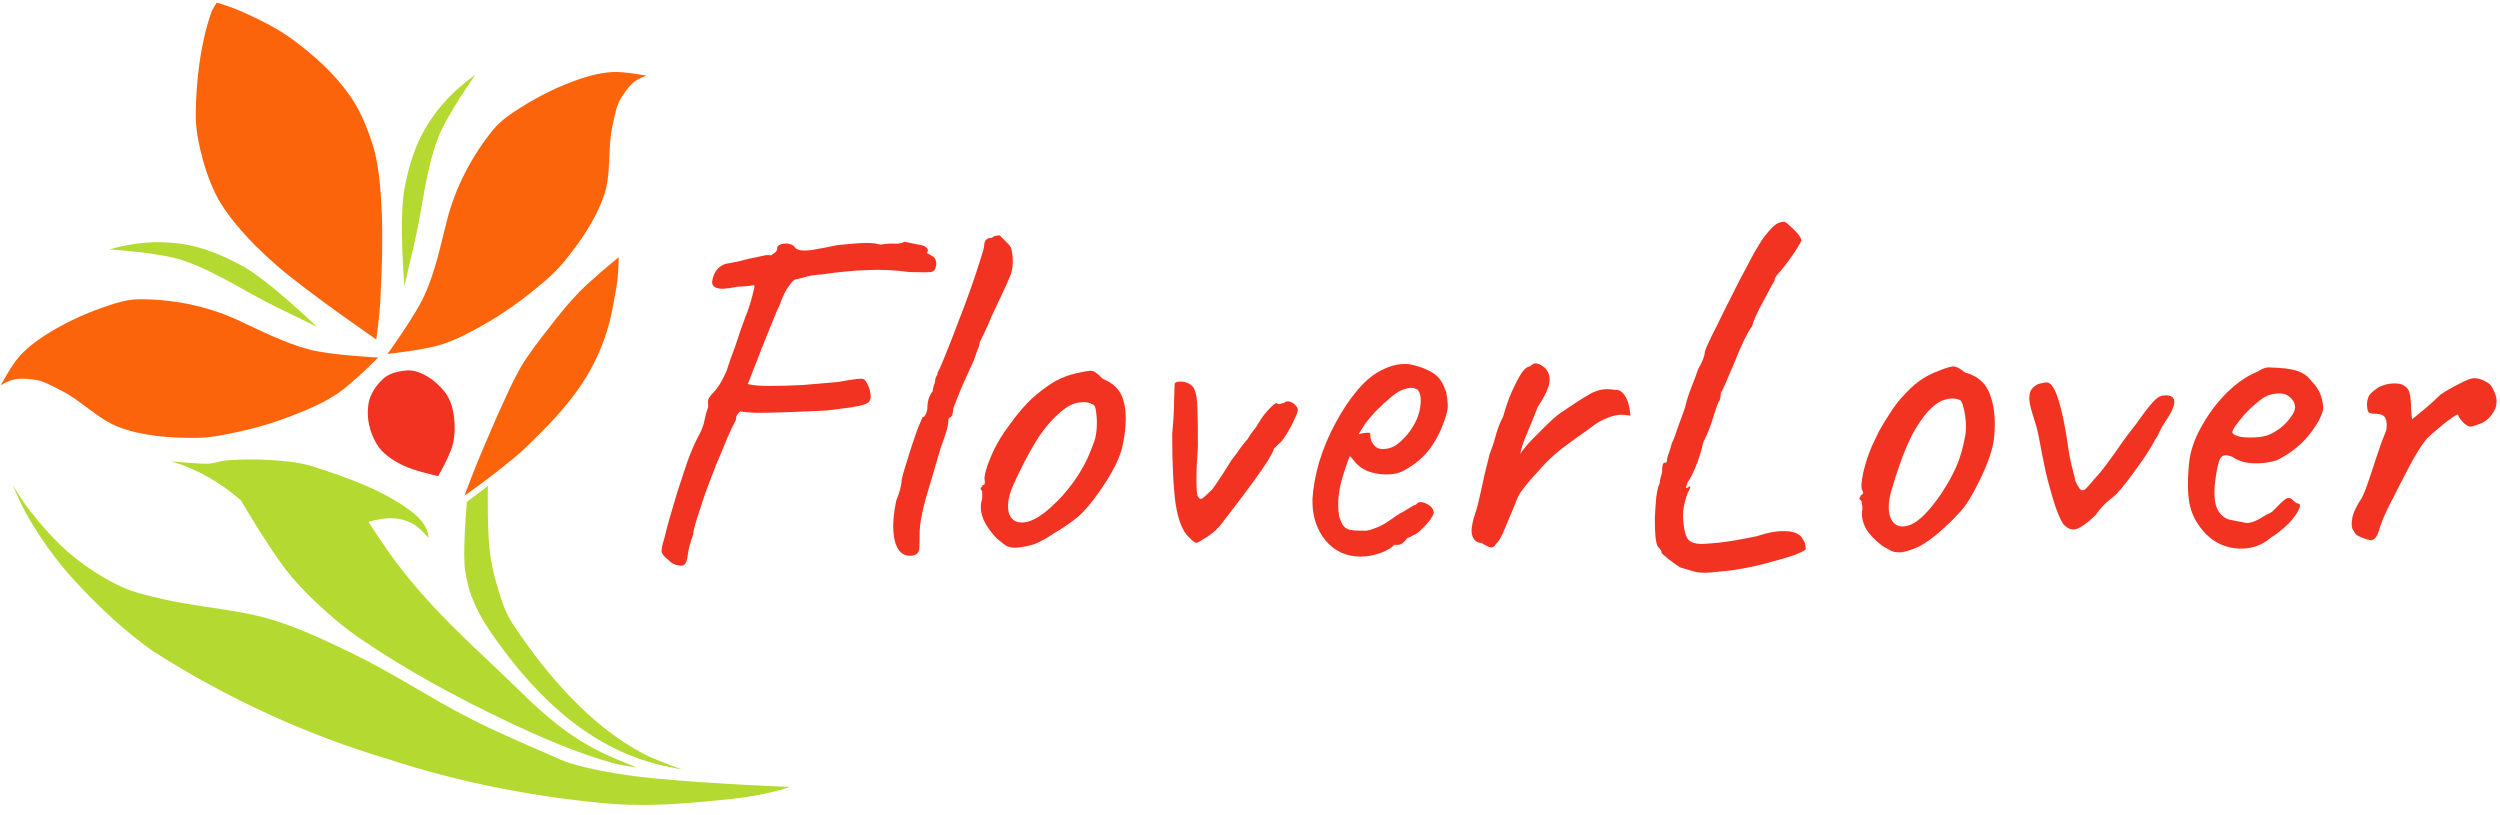 <svg width="184" height="60" viewBox="0 0 184 60" fill="none" xmlns="http://www.w3.org/2000/svg">
<path d="M15.955 0.189C15.955 0.189 15.631 0.673 15.538 0.946C14.732 3.319 14.444 5.874 14.407 8.379C14.394 9.225 14.524 10.074 14.713 10.898C14.985 12.078 15.355 13.248 15.895 14.33C16.288 15.115 16.814 15.831 17.37 16.509C18.266 17.601 19.282 18.596 20.347 19.522C22.652 21.526 27.697 24.988 27.697 24.988C27.697 24.988 27.939 23.169 27.986 22.255C28.135 19.385 28.233 16.495 27.969 13.635C27.874 12.601 27.724 11.56 27.405 10.573C26.995 9.301 26.466 8.038 25.691 6.952C24.576 5.389 23.114 4.073 21.573 2.933C20.385 2.053 19.034 1.406 17.685 0.802C17.127 0.552 15.955 0.189 15.955 0.189Z" fill="#FC640C"/>
<path d="M42.707 5.798C41.193 6.309 39.738 7.025 38.384 7.877C37.631 8.351 36.862 8.855 36.298 9.546C34.732 11.466 33.526 13.767 32.91 16.169C32.432 18.027 32.041 19.979 31.237 21.745C30.533 23.289 28.519 26.048 28.519 26.048C28.519 26.048 31.218 25.765 32.503 25.353C33.707 24.966 34.83 24.343 35.925 23.707C37.034 23.062 38.092 22.323 39.092 21.518C39.963 20.817 40.842 20.099 41.546 19.228C42.729 17.767 43.84 16.17 44.453 14.391C45.021 12.742 44.693 10.898 45.092 9.201C45.255 8.511 45.346 7.775 45.731 7.185C46.178 6.5 46.497 5.937 47.574 5.566C47.574 5.566 45.946 5.262 45.126 5.301C44.304 5.34 43.488 5.535 42.707 5.798Z" fill="#FC640C"/>
<path d="M45.538 18.927C45.538 18.927 43.537 20.564 42.634 21.487C41.805 22.336 41.068 23.274 40.34 24.213C39.622 25.138 38.888 26.061 38.301 27.075C37.751 28.024 37.32 29.025 36.863 30.017C36.347 31.136 35.879 32.283 35.392 33.409C34.944 34.448 34.183 36.484 34.183 36.484C34.183 36.484 35.731 35.384 36.511 34.764C37.305 34.133 38.11 33.513 38.836 32.805C40.222 31.454 41.599 30.055 42.69 28.459C43.875 26.727 44.679 24.801 45.059 22.82C45.059 22.82 45.369 21.28 45.456 20.501C45.514 19.979 45.538 18.927 45.538 18.927Z" fill="#FC640C"/>
<path d="M29.276 27.364C28.886 27.45 28.489 27.612 28.195 27.885C27.669 28.372 27.218 29.039 27.115 29.748C26.965 30.775 27.19 31.756 27.707 32.653C28.142 33.407 28.927 33.893 29.704 34.272C30.475 34.648 32.248 35.043 32.248 35.043C32.248 35.043 33.189 33.446 33.365 32.535C33.524 31.714 33.485 30.814 33.286 29.99C33.192 29.6 32.936 29.062 32.615 28.699C32.084 28.098 31.474 27.605 30.632 27.339C30.202 27.203 29.713 27.269 29.276 27.364Z" fill="#F23322"/>
<path d="M8.036 18.361C8.036 18.361 11.666 18.571 13.372 19.135C15.808 19.941 17.941 21.417 20.232 22.545C21.259 23.051 23.319 24.051 23.319 24.051C23.319 24.051 19.801 20.639 17.783 19.542C16.373 18.775 14.838 18.137 13.247 17.93C11.52 17.705 9.873 17.831 8.036 18.361Z" fill="#B4D930"/>
<path d="M0.931 35.688C0.931 35.688 1.59 37.224 2.008 37.947C2.996 39.656 4.144 41.265 5.476 42.719C7.231 44.634 9.227 46.497 11.263 47.931C16.759 51.429 22.552 54.084 28.643 55.896C33.738 57.565 39.166 58.628 44.556 59.125C46.941 59.344 49.355 59.229 51.74 59.008C53.897 58.808 55.892 58.657 58.148 57.918C58.148 57.918 50.337 57.623 46.472 57.093C44.943 56.883 43.414 56.613 41.938 56.164C41.465 56.02 41.019 55.799 40.566 55.603C38.573 54.741 36.576 53.883 34.639 52.901C31.661 51.39 28.921 49.53 25.911 48.082C24.002 47.164 22.054 46.225 20.013 45.611C17.326 44.802 14.469 44.701 11.743 44.036C10.828 43.813 9.894 43.618 9.037 43.228C7.676 42.609 6.398 41.785 5.246 40.831C4.063 39.85 3.052 38.666 2.1 37.458C1.663 36.903 0.931 35.688 0.931 35.688Z" fill="#B4D930"/>
<path d="M15.234 34.13C14.422 34.132 12.603 33.951 12.603 33.951C14.453 34.505 16.16 35.461 17.725 36.82C17.725 36.82 19.78 40.309 21.017 41.902C21.702 42.785 22.477 43.599 23.29 44.364C24.309 45.324 25.385 46.233 26.54 47.022C29.972 49.364 33.651 51.347 37.402 53.129C39.911 54.321 42.482 55.425 45.155 56.177C45.706 56.332 46.846 56.475 46.846 56.475C46.846 56.475 45.427 55.911 44.741 55.599C43.966 55.245 43.228 54.844 42.515 54.388C41.457 53.711 40.63 53.035 39.755 52.266C39.132 51.718 38.522 51.102 37.952 50.552C35.916 48.589 33.731 46.62 31.77 44.507C30.88 43.547 30.035 42.544 29.241 41.502C28.483 40.508 27.115 38.414 27.115 38.414C28.388 38.017 29.592 38.018 30.548 38.651C30.994 38.947 31.556 39.611 31.556 39.611C31.556 39.611 31.485 39.139 31.387 38.928C31.145 38.408 30.744 37.995 30.3 37.66C28.188 36.066 25.604 35.168 23.088 34.352C22.456 34.146 21.793 34.031 21.131 33.96C19.652 33.801 18.152 33.771 16.668 33.885C16.185 33.922 15.719 34.129 15.234 34.13Z" fill="#B4D930"/>
<path d="M35.907 35.769L34.365 36.937C34.365 36.937 34.088 39.9 34.192 41.642C34.212 41.975 34.418 43.142 34.687 43.844C35.136 45.014 35.685 45.945 36.529 47.12C39.6 51.4 43.597 55.329 49.254 56.449C49.58 56.513 50.233 56.645 50.233 56.645C50.233 56.645 48.269 55.957 47.352 55.474C43.449 53.417 40.215 49.669 37.715 45.883C37.126 44.99 36.829 43.926 36.524 42.9C36.288 42.107 36.129 41.289 36.036 40.467C35.853 38.83 35.907 35.769 35.907 35.769Z" fill="#B4D930"/>
<path d="M3.294 24.69C4.641 23.825 6.108 23.136 7.617 22.611C8.456 22.319 9.329 22.034 10.216 22.027C12.683 22.008 15.215 22.51 17.456 23.538C19.189 24.333 20.942 25.255 22.809 25.735C24.443 26.156 27.838 26.313 27.838 26.313C27.838 26.313 25.922 28.25 24.796 28.997C23.74 29.697 22.553 30.185 21.373 30.643C20.178 31.106 18.943 31.47 17.693 31.747C16.604 31.988 15.497 32.224 14.383 32.229C12.511 32.236 10.581 32.102 8.823 31.463C7.194 30.871 5.978 29.453 4.418 28.699C3.783 28.392 3.159 28.001 2.461 27.931C1.651 27.85 1.017 27.746 0.053 28.356C0.053 28.356 0.843 26.89 1.389 26.272C1.936 25.653 2.6 25.135 3.294 24.69Z" fill="#FC640C"/>
<path d="M34.993 5.503C34.993 5.503 32.871 8.479 32.232 10.171C31.321 12.586 31.117 15.186 30.545 17.69C30.289 18.813 29.764 21.055 29.764 21.055C29.764 21.055 29.346 16.154 29.77 13.883C30.066 12.296 30.539 10.692 31.381 9.315C32.295 7.82 33.428 6.609 34.993 5.503Z" fill="#B4D930"/>
<path d="M64.019 29.485C63.947 29.653 63.673 29.785 63.197 29.88C62.721 29.976 61.959 30.084 60.911 30.204C60.602 30.228 60.138 30.252 59.519 30.276C58.923 30.3 58.269 30.324 57.554 30.348C56.864 30.372 56.233 30.384 55.661 30.384C55.09 30.36 54.697 30.324 54.483 30.276C54.483 30.276 54.423 30.336 54.304 30.456C54.209 30.576 54.161 30.732 54.161 30.923C53.995 31.211 53.78 31.655 53.518 32.255C53.28 32.854 53.006 33.514 52.697 34.233C52.411 34.953 52.137 35.673 51.875 36.392C51.637 37.112 51.435 37.736 51.268 38.263C51.101 38.791 51.018 39.151 51.018 39.343C50.804 39.918 50.673 40.41 50.625 40.818C50.577 41.226 50.494 41.466 50.375 41.538C50.351 41.633 50.197 41.657 49.911 41.609C49.625 41.562 49.387 41.43 49.197 41.214C48.911 40.998 48.744 40.806 48.697 40.638C48.673 40.446 48.744 40.086 48.911 39.559C48.982 39.247 49.101 38.791 49.268 38.191C49.459 37.568 49.661 36.884 49.875 36.14C50.114 35.397 50.352 34.677 50.59 33.982C50.852 33.262 51.102 32.674 51.34 32.218C51.602 31.763 51.769 31.355 51.84 30.995C51.911 30.611 52.007 30.264 52.126 29.952C52.102 29.688 52.102 29.508 52.126 29.412C52.15 29.316 52.245 29.172 52.411 28.98C52.531 28.884 52.673 28.716 52.84 28.477C53.031 28.213 53.245 27.817 53.483 27.289C53.554 27.049 53.662 26.726 53.804 26.318C53.971 25.886 54.126 25.454 54.269 25.023C54.412 24.567 54.543 24.183 54.662 23.871C54.781 23.559 54.84 23.391 54.84 23.367C54.888 23.271 54.959 23.092 55.055 22.828C55.15 22.54 55.221 22.312 55.269 22.144C55.364 21.808 55.436 21.532 55.483 21.317C55.555 21.101 55.543 20.993 55.448 20.993C55.257 21.041 54.876 21.077 54.305 21.101C54.019 21.149 53.805 21.184 53.662 21.209C53.543 21.209 53.436 21.221 53.34 21.244C53.102 21.268 52.888 21.244 52.698 21.172C52.507 21.101 52.412 20.957 52.412 20.741C52.459 20.357 52.59 20.045 52.805 19.805C53.043 19.541 53.341 19.397 53.698 19.373C53.864 19.326 54.043 19.29 54.233 19.266C54.448 19.218 54.733 19.146 55.091 19.05C55.543 18.954 55.888 18.882 56.126 18.834C56.388 18.762 56.591 18.75 56.733 18.798C56.852 18.726 56.96 18.654 57.055 18.582C57.15 18.486 57.198 18.39 57.198 18.294C57.198 18.174 57.245 18.09 57.341 18.042C57.46 17.97 57.591 17.934 57.733 17.934C57.876 17.91 58.019 17.922 58.162 17.971C58.329 18.018 58.448 18.102 58.519 18.222C58.567 18.294 58.674 18.354 58.841 18.402C59.007 18.45 59.305 18.45 59.733 18.402C60.186 18.33 60.817 18.21 61.626 18.043C62.055 17.995 62.591 17.947 63.234 17.899C63.9 17.851 64.424 17.887 64.805 18.007C65.21 17.935 65.567 17.911 65.876 17.935C66.21 17.935 66.436 17.887 66.555 17.791C67.055 17.887 67.412 17.959 67.626 18.007C67.865 18.031 68.055 18.103 68.198 18.223C68.293 18.319 68.317 18.415 68.269 18.511C68.246 18.583 68.234 18.619 68.234 18.619C68.138 18.571 68.15 18.583 68.269 18.655C68.388 18.703 68.472 18.751 68.519 18.799C68.686 18.871 68.793 18.966 68.841 19.087C68.888 19.182 68.912 19.278 68.912 19.374C68.912 19.47 68.9 19.554 68.876 19.626C68.853 19.842 68.734 19.974 68.519 20.022C68.305 20.046 67.769 20.046 66.912 20.022C65.888 19.878 64.876 19.83 63.876 19.878C62.9 19.902 61.757 20.01 60.448 20.201C59.971 20.225 59.543 20.297 59.162 20.417C58.805 20.513 58.602 20.561 58.555 20.561C58.46 20.561 58.293 20.729 58.055 21.065C57.817 21.377 57.59 21.844 57.376 22.468C57.281 22.636 57.114 23.02 56.876 23.619C56.638 24.219 56.376 24.867 56.09 25.562C55.828 26.258 55.59 26.87 55.376 27.397C55.185 27.925 55.066 28.213 55.019 28.261C55.352 28.357 55.888 28.405 56.626 28.405C57.388 28.405 58.221 28.381 59.126 28.333C60.054 28.261 60.9 28.189 61.662 28.117C62.019 28.045 62.388 27.985 62.769 27.937C63.173 27.866 63.435 27.854 63.554 27.901C63.673 27.974 63.781 28.117 63.876 28.333C63.971 28.525 64.031 28.729 64.054 28.945C64.102 29.161 64.09 29.341 64.019 29.485Z" fill="#F23322"/>
<path d="M67.326 40.855C66.874 40.975 66.505 40.879 66.219 40.567C65.957 40.255 65.803 39.775 65.755 39.128C65.707 38.48 65.779 37.712 65.969 36.825C66.088 36.537 66.184 36.261 66.255 35.997C66.327 35.709 66.362 35.482 66.362 35.314C66.41 35.074 66.505 34.726 66.648 34.27C66.791 33.791 66.946 33.299 67.112 32.795C67.279 32.291 67.434 31.848 67.577 31.464C67.744 31.056 67.851 30.804 67.898 30.708C67.994 30.708 68.077 30.624 68.148 30.456C68.22 30.288 68.256 30.121 68.256 29.953C68.256 29.761 68.291 29.545 68.363 29.305C68.458 29.065 68.553 28.897 68.648 28.801C68.648 28.681 68.672 28.549 68.72 28.405C68.791 28.238 68.827 28.106 68.827 28.01C68.827 27.914 68.851 27.818 68.899 27.722C68.97 27.626 69.006 27.53 69.006 27.434C69.172 27.122 69.387 26.631 69.649 25.959C69.934 25.263 70.232 24.496 70.542 23.656C70.875 22.817 71.185 21.989 71.47 21.174C71.756 20.358 71.982 19.674 72.149 19.123C72.34 18.547 72.435 18.199 72.435 18.079C72.435 17.887 72.483 17.743 72.578 17.647C72.673 17.552 72.816 17.503 73.006 17.503C73.078 17.432 73.161 17.384 73.256 17.36C73.375 17.336 73.483 17.324 73.578 17.324C73.578 17.324 73.625 17.372 73.721 17.468C73.816 17.564 73.959 17.707 74.149 17.899C74.34 18.067 74.447 18.259 74.471 18.475C74.518 18.691 74.542 18.943 74.542 19.231C74.542 19.543 74.506 19.818 74.435 20.058C74.363 20.298 74.22 20.646 74.006 21.102C73.792 21.557 73.458 22.265 73.006 23.224C72.816 23.704 72.613 24.16 72.399 24.592C72.184 25 72.077 25.251 72.077 25.347C72.077 25.443 72.03 25.587 71.934 25.779C71.863 25.971 71.78 26.211 71.684 26.499C71.589 26.691 71.458 26.978 71.291 27.362C71.125 27.722 70.946 28.118 70.756 28.549C70.589 28.957 70.446 29.317 70.327 29.629C70.208 29.917 70.148 30.085 70.148 30.133C70.148 30.229 70.136 30.325 70.113 30.421C70.113 30.517 70.065 30.612 69.97 30.708C69.875 30.708 69.815 30.78 69.791 30.924C69.791 31.044 69.791 31.104 69.791 31.104C69.791 31.344 69.601 31.98 69.22 33.011C68.839 34.33 68.481 35.542 68.148 36.645C67.838 37.748 67.684 38.636 67.684 39.308C67.684 39.883 67.672 40.267 67.648 40.459C67.624 40.627 67.517 40.759 67.326 40.855Z" fill="#F23322"/>
<path d="M74.753 40.316C74.444 40.316 74.194 40.255 74.003 40.136C73.836 40.016 73.622 39.848 73.36 39.632C72.908 39.152 72.587 38.696 72.396 38.264C72.206 37.809 72.146 37.377 72.218 36.969C72.289 36.777 72.313 36.597 72.289 36.429C72.289 36.238 72.289 36.142 72.289 36.142C72.17 36.022 72.134 35.95 72.182 35.926C72.23 35.878 72.277 35.806 72.325 35.71C72.468 35.71 72.515 35.578 72.468 35.314C72.42 35.122 72.515 34.702 72.753 34.055C72.992 33.407 73.289 32.795 73.646 32.22C73.789 31.98 74.004 31.668 74.289 31.284C74.575 30.877 74.885 30.481 75.218 30.097C75.575 29.689 75.897 29.365 76.182 29.125C76.778 28.622 77.301 28.25 77.754 28.01C78.206 27.77 78.694 27.59 79.218 27.471C79.742 27.351 80.099 27.291 80.29 27.291C80.504 27.291 80.79 27.483 81.147 27.866C81.694 28.106 82.087 28.394 82.325 28.73C82.587 29.066 82.754 29.558 82.825 30.205C82.897 30.925 82.837 31.753 82.647 32.688C82.48 33.599 81.92 34.739 80.968 36.106C80.372 36.97 79.825 37.617 79.325 38.049C78.825 38.457 78.229 38.864 77.539 39.272C77.039 39.608 76.587 39.86 76.182 40.028C75.777 40.172 75.301 40.268 74.753 40.316ZM78.182 36.502C78.753 35.854 79.206 35.242 79.539 34.667C79.896 34.091 80.23 33.359 80.539 32.472C80.635 32.208 80.694 31.884 80.718 31.5C80.742 31.093 80.73 30.721 80.682 30.385C80.659 30.025 80.575 29.821 80.432 29.773C80.147 29.605 79.801 29.558 79.397 29.629C78.992 29.677 78.551 29.905 78.075 30.313C77.337 30.937 76.694 31.716 76.146 32.652C75.599 33.563 75.063 34.607 74.539 35.782C74.182 36.645 74.099 37.341 74.289 37.869C74.503 38.373 74.944 38.553 75.61 38.409C76.301 38.241 77.158 37.605 78.182 36.502Z" fill="#F23322"/>
<path d="M88.522 39.705C88.284 39.873 88.118 39.956 88.022 39.956C87.927 39.932 87.749 39.788 87.487 39.525C87.034 39.093 86.713 38.277 86.523 37.078C86.356 35.855 86.273 34.139 86.273 31.933C86.368 30.949 86.416 30.11 86.416 29.414C86.44 28.718 86.452 28.323 86.452 28.227C86.523 28.131 86.666 28.083 86.88 28.083C87.118 28.083 87.321 28.131 87.487 28.227C87.725 28.347 87.88 28.526 87.952 28.766C88.047 29.006 88.106 29.438 88.13 30.062C88.154 30.661 88.166 31.585 88.166 32.832C88.094 33.792 88.058 34.631 88.058 35.351C88.058 36.047 88.094 36.442 88.165 36.538C88.261 36.706 88.368 36.754 88.487 36.682C88.63 36.586 88.88 36.358 89.237 35.999C89.427 35.735 89.666 35.387 89.951 34.955C90.237 34.499 90.463 34.14 90.63 33.876C90.892 33.54 91.13 33.216 91.344 32.904C91.582 32.593 91.749 32.389 91.844 32.293C91.94 32.101 92.059 31.921 92.202 31.753C92.344 31.585 92.463 31.417 92.559 31.249C92.821 30.794 93.094 30.422 93.38 30.134C93.666 29.822 93.856 29.666 93.952 29.666C94.047 29.738 94.13 29.762 94.202 29.738C94.297 29.69 94.392 29.666 94.487 29.666C94.654 29.498 94.88 29.498 95.166 29.666C95.261 29.738 95.344 29.822 95.416 29.918C95.487 29.99 95.523 30.074 95.523 30.17C95.523 30.29 95.428 30.542 95.237 30.926C95.071 31.309 94.868 31.681 94.63 32.041C94.416 32.377 94.249 32.581 94.13 32.653C94.13 32.653 94.094 32.689 94.023 32.761C93.951 32.833 93.868 32.916 93.773 33.012C93.725 33.18 93.57 33.48 93.309 33.912C93.047 34.32 92.725 34.787 92.344 35.315C91.963 35.843 91.57 36.37 91.166 36.898C90.761 37.426 90.404 37.894 90.094 38.301C89.856 38.637 89.582 38.937 89.273 39.201C88.963 39.441 88.713 39.609 88.522 39.705Z" fill="#F23322"/>
<path d="M100.132 40.965C99.084 40.965 98.227 40.569 97.56 39.777C96.894 38.962 96.572 37.954 96.596 36.755C96.644 35.891 96.811 34.968 97.096 33.984C97.406 32.977 97.811 32.017 98.311 31.106C98.811 30.17 99.359 29.355 99.954 28.659C100.549 27.963 101.168 27.472 101.811 27.184C102.049 27.064 102.299 26.968 102.561 26.896C102.847 26.824 103.132 26.788 103.418 26.788C103.68 26.788 103.954 26.836 104.24 26.932C104.525 27.004 104.763 27.088 104.954 27.184C105.359 27.352 105.668 27.556 105.882 27.796C106.097 28.036 106.287 28.408 106.454 28.911C106.525 29.367 106.561 29.691 106.561 29.883C106.561 30.075 106.501 30.363 106.382 30.746C106.096 31.61 105.727 32.353 105.275 32.977C104.823 33.601 104.215 34.128 103.453 34.56C103.263 34.68 103.037 34.776 102.775 34.848C102.537 34.896 102.287 34.92 102.025 34.92C101.549 34.92 101.084 34.836 100.632 34.668C100.203 34.476 99.858 34.2 99.596 33.84L99.346 33.553L99.239 33.84C99.001 34.488 98.811 35.088 98.668 35.639C98.549 36.191 98.489 36.695 98.489 37.151C98.489 37.438 98.513 37.714 98.56 37.978C98.632 38.242 98.727 38.47 98.846 38.662C98.941 38.806 99.096 38.914 99.31 38.986C99.548 39.034 99.798 39.058 100.06 39.058C100.227 39.058 100.394 39.058 100.56 39.058C100.751 39.034 100.929 38.986 101.096 38.914C101.501 38.77 101.822 38.614 102.06 38.446C102.322 38.278 102.584 38.098 102.846 37.906L102.989 37.834L102.953 37.834C103.239 37.691 103.489 37.547 103.703 37.403C103.941 37.259 104.06 37.187 104.06 37.187C104.156 37.187 104.251 37.127 104.346 37.007C104.537 36.911 104.775 36.947 105.06 37.115C105.37 37.283 105.525 37.499 105.525 37.763C105.501 37.883 105.394 38.074 105.203 38.338C105.013 38.578 104.798 38.806 104.56 39.022C104.346 39.238 104.167 39.358 104.025 39.382C104.001 39.406 103.917 39.454 103.775 39.526C103.632 39.574 103.537 39.621 103.489 39.669L103.525 39.669C103.31 39.957 103.096 40.101 102.882 40.101L102.596 40.101C102.501 40.269 102.191 40.461 101.667 40.677C101.144 40.869 100.632 40.965 100.132 40.965ZM101.739 33.049C102.168 33.049 102.537 32.929 102.846 32.689C103.18 32.425 103.465 32.137 103.704 31.826C104.18 31.178 104.454 30.554 104.525 29.955C104.62 29.331 104.549 28.899 104.311 28.659C104.168 28.587 104.037 28.551 103.918 28.551C103.823 28.527 103.62 28.563 103.311 28.659C103.097 28.707 102.799 28.887 102.418 29.199C102.037 29.511 101.656 29.858 101.275 30.242C100.918 30.626 100.644 30.95 100.454 31.214L99.989 31.969C100.18 31.897 100.358 31.861 100.525 31.861C100.715 31.837 100.823 31.849 100.846 31.897C100.846 32.113 100.882 32.317 100.954 32.509C101.049 32.677 101.156 32.809 101.275 32.905C101.418 33.001 101.573 33.049 101.739 33.049Z" fill="#F23322"/>
<path d="M110.103 40.03C109.984 40.27 109.805 40.341 109.567 40.245C109.353 40.15 109.174 40.054 109.032 39.958C108.865 39.958 108.722 39.91 108.603 39.814C108.484 39.718 108.401 39.574 108.353 39.382C108.305 39.238 108.294 39.07 108.317 38.878C108.341 38.662 108.389 38.422 108.46 38.158C108.556 37.871 108.651 37.559 108.746 37.223C108.937 36.431 109.068 35.856 109.139 35.496C109.21 35.136 109.282 34.824 109.353 34.56C109.425 34.297 109.52 33.913 109.639 33.409C109.83 32.929 109.984 32.462 110.103 32.006C110.223 31.55 110.401 31.094 110.639 30.639C110.806 30.015 111.008 29.427 111.247 28.876C111.508 28.3 111.758 27.82 111.997 27.436C112.044 27.364 112.128 27.268 112.247 27.149C112.389 27.029 112.509 26.969 112.604 26.969C112.794 26.777 112.961 26.705 113.104 26.753C113.27 26.777 113.473 26.885 113.711 27.077C113.997 27.389 114.104 27.748 114.032 28.156C113.985 28.564 113.699 29.164 113.175 29.955C112.889 30.699 112.627 31.346 112.389 31.898C112.151 32.426 111.984 32.929 111.889 33.409C112.151 33.025 112.437 32.678 112.746 32.366C113.08 32.03 113.354 31.754 113.568 31.538C114.092 31.011 114.52 30.627 114.854 30.387C115.211 30.147 115.627 29.871 116.104 29.559C116.389 29.368 116.663 29.2 116.925 29.056C117.187 28.888 117.473 28.768 117.782 28.696C118.116 28.624 118.473 28.624 118.854 28.696C119.092 28.672 119.282 28.744 119.425 28.912C119.592 29.08 119.723 29.308 119.818 29.596C119.913 29.884 119.973 30.219 119.996 30.603C119.449 30.483 118.961 30.507 118.532 30.675C118.104 30.819 117.735 30.999 117.425 31.215C117.139 31.431 116.913 31.599 116.746 31.718C116.389 31.958 115.937 32.282 115.389 32.69C114.842 33.074 114.294 33.541 113.746 34.093C113.318 34.573 112.949 34.98 112.639 35.316C112.353 35.652 112.115 35.952 111.925 36.216C111.758 36.48 111.627 36.755 111.532 37.043C111.294 37.595 111.044 38.195 110.782 38.842C110.52 39.49 110.294 39.886 110.103 40.03Z" fill="#F23322"/>
<path d="M126.758 42.045C126.187 42.117 125.747 42.153 125.437 42.153C125.151 42.153 124.878 42.117 124.616 42.045C124.378 41.973 124.056 41.877 123.651 41.757C123.318 41.541 123.032 41.338 122.794 41.146C122.58 40.954 122.413 40.81 122.294 40.714C122.294 40.594 122.259 40.498 122.187 40.426C122.139 40.354 122.116 40.318 122.116 40.318C122.02 40.318 121.937 40.114 121.866 39.706C121.818 39.275 121.794 38.771 121.794 38.195C121.818 37.62 121.854 37.08 121.902 36.576C121.973 36.072 122.056 35.737 122.152 35.569C122.152 35.449 122.175 35.305 122.223 35.137C122.295 34.945 122.33 34.789 122.33 34.669C122.33 34.261 122.39 34.057 122.509 34.057C122.509 34.057 122.533 34.057 122.58 34.057C122.652 34.033 122.687 33.986 122.687 33.914C122.687 33.77 122.735 33.578 122.83 33.338C122.926 33.074 122.997 32.834 123.045 32.618C123.164 32.402 123.307 32.031 123.473 31.503C123.664 30.975 123.842 30.483 124.009 30.028C124.128 29.5 124.295 28.972 124.509 28.445C124.724 27.917 124.878 27.497 124.974 27.185C125.307 26.61 125.474 26.178 125.474 25.89C125.521 25.722 125.676 25.362 125.938 24.811C126.224 24.259 126.545 23.611 126.902 22.868C127.283 22.124 127.664 21.369 128.045 20.601C128.45 19.833 128.807 19.162 129.117 18.586C129.45 18.01 129.7 17.615 129.867 17.399C130.248 16.919 130.534 16.619 130.724 16.499C130.915 16.379 131.117 16.319 131.331 16.319C131.45 16.367 131.593 16.475 131.76 16.643C131.95 16.811 132.129 16.991 132.296 17.183C132.462 17.375 132.557 17.543 132.581 17.687C132.581 17.735 132.486 17.915 132.296 18.226C132.105 18.538 131.867 18.886 131.581 19.27C131.295 19.654 131.022 19.989 130.76 20.277C130.688 20.373 130.641 20.457 130.617 20.529C130.617 20.601 130.617 20.637 130.617 20.637C130.617 20.637 130.533 20.781 130.367 21.069C130.224 21.333 130.045 21.668 129.831 22.076C129.617 22.46 129.426 22.832 129.26 23.192C129.093 23.551 128.998 23.815 128.974 23.983C128.831 24.151 128.629 24.499 128.367 25.027C128.128 25.53 127.89 26.082 127.652 26.682C127.414 27.257 127.2 27.761 127.009 28.193C126.819 28.625 126.7 28.864 126.652 28.912C126.652 29.032 126.64 29.152 126.616 29.272C126.616 29.368 126.569 29.476 126.473 29.596C126.402 29.764 126.271 30.148 126.081 30.747C125.914 31.323 125.676 31.923 125.366 32.546C125.199 33.266 124.997 33.902 124.759 34.453C124.521 35.005 124.342 35.341 124.223 35.461C124.128 35.701 124.08 35.845 124.08 35.893C124.08 35.917 124.128 35.917 124.223 35.893C124.342 35.773 124.402 35.761 124.402 35.857C124.402 35.929 124.342 36.06 124.223 36.252C124.128 36.492 124.044 36.768 123.973 37.08C123.902 37.392 123.866 37.716 123.866 38.051C123.913 38.867 124.032 39.407 124.223 39.671C124.413 39.934 124.806 40.054 125.401 40.031C126.211 39.983 126.961 39.899 127.651 39.779C128.342 39.659 128.902 39.551 129.33 39.455C130.116 39.191 130.794 39.071 131.366 39.095C131.961 39.095 132.378 39.251 132.616 39.563C132.759 39.779 132.842 39.947 132.866 40.067C132.89 40.187 132.902 40.307 132.901 40.427C132.83 40.523 132.544 40.666 132.044 40.858C131.568 41.026 130.997 41.194 130.33 41.362C129.663 41.554 128.997 41.71 128.33 41.83C127.687 41.95 127.163 42.022 126.758 42.045Z" fill="#F23322"/>
<path d="M140.001 40.643C139.691 40.667 139.441 40.643 139.251 40.571C139.06 40.475 138.822 40.343 138.537 40.175C138.013 39.767 137.62 39.359 137.358 38.952C137.12 38.52 137.013 38.1 137.037 37.692C137.084 37.477 137.084 37.285 137.037 37.117C137.013 36.949 137.001 36.865 137.001 36.865C136.858 36.745 136.811 36.673 136.858 36.649C136.906 36.601 136.942 36.529 136.965 36.433C137.156 36.385 137.18 36.253 137.037 36.037C136.965 35.845 137.001 35.413 137.144 34.742C137.311 34.046 137.525 33.399 137.787 32.799C137.906 32.535 138.073 32.187 138.287 31.756C138.525 31.324 138.787 30.892 139.073 30.46C139.359 30.005 139.621 29.645 139.859 29.381C140.382 28.781 140.847 28.337 141.252 28.05C141.68 27.738 142.156 27.486 142.68 27.294C143.156 27.102 143.502 26.994 143.716 26.97C143.93 26.946 144.228 27.09 144.609 27.402C145.18 27.57 145.609 27.81 145.894 28.122C146.204 28.41 146.442 28.866 146.609 29.489C146.799 30.185 146.859 31.012 146.787 31.972C146.739 32.907 146.335 34.119 145.573 35.606C145.12 36.541 144.668 37.249 144.215 37.729C143.787 38.208 143.263 38.712 142.644 39.24C142.191 39.624 141.775 39.923 141.394 40.139C141.013 40.355 140.549 40.523 140.001 40.643ZM142.858 36.361C143.335 35.642 143.704 34.982 143.966 34.383C144.251 33.759 144.478 32.979 144.644 32.044C144.692 31.78 144.704 31.456 144.68 31.072C144.656 30.665 144.597 30.293 144.502 29.957C144.43 29.621 144.323 29.441 144.18 29.417C143.871 29.297 143.525 29.297 143.144 29.417C142.763 29.513 142.347 29.801 141.894 30.28C141.49 30.76 141.12 31.3 140.787 31.9C140.478 32.499 140.192 33.159 139.93 33.879C139.668 34.598 139.418 35.366 139.18 36.181C138.942 37.093 138.953 37.788 139.215 38.268C139.501 38.748 139.965 38.868 140.608 38.628C141.251 38.364 142.001 37.609 142.858 36.361Z" fill="#F23322"/>
<path d="M151.949 38.665C151.782 38.521 151.568 38.089 151.306 37.369C151.068 36.65 150.83 35.81 150.592 34.851C150.378 33.867 150.199 32.968 150.056 32.152C149.961 31.672 149.854 31.264 149.735 30.929C149.64 30.593 149.556 30.317 149.485 30.101C149.366 29.669 149.33 29.309 149.378 29.022C149.426 28.734 149.592 28.506 149.878 28.338C149.997 28.266 150.14 28.218 150.307 28.194C150.497 28.146 150.64 28.134 150.735 28.158C151.021 28.254 151.283 28.698 151.521 29.489C151.759 30.257 151.973 31.277 152.164 32.548C152.259 33.291 152.378 33.927 152.521 34.455C152.663 34.983 152.735 35.294 152.735 35.39C152.83 35.582 152.937 35.774 153.056 35.966C153.199 36.134 153.366 36.122 153.556 35.93C153.651 35.834 153.842 35.618 154.128 35.283C154.437 34.947 154.735 34.587 155.021 34.203C155.521 33.532 155.914 32.98 156.199 32.548C156.509 32.116 156.854 31.661 157.235 31.181C157.402 30.941 157.592 30.677 157.807 30.389C158.021 30.102 158.235 29.838 158.449 29.598C158.688 29.334 158.902 29.178 159.092 29.13C159.664 29.034 159.973 29.154 160.021 29.49C160.069 29.826 159.854 30.329 159.378 31.001C159.187 31.289 159.033 31.565 158.914 31.829C158.818 32.069 158.723 32.236 158.628 32.332C158.437 32.716 158.14 33.208 157.735 33.807C157.33 34.383 156.937 34.923 156.556 35.427C156.175 35.906 155.913 36.218 155.771 36.362C155.675 36.458 155.461 36.638 155.128 36.902C154.818 37.166 154.52 37.501 154.235 37.909C153.663 38.461 153.211 38.797 152.877 38.917C152.544 39.036 152.235 38.953 151.949 38.665Z" fill="#F23322"/>
<path d="M167.094 39.601C166.594 40.033 166.01 40.285 165.344 40.356C164.701 40.428 164.07 40.332 163.451 40.069C162.832 39.781 162.32 39.349 161.915 38.773C161.51 38.245 161.249 37.646 161.13 36.974C161.011 36.278 160.999 35.379 161.094 34.276C161.166 33.34 161.463 32.404 161.987 31.469C162.511 30.509 163.142 29.658 163.88 28.915C164.642 28.171 165.392 27.655 166.13 27.367C166.487 27.128 166.785 27.02 167.023 27.044C167.285 27.044 167.678 27.068 168.202 27.116C168.749 27.188 169.154 27.296 169.416 27.439C169.702 27.584 169.928 27.775 170.094 28.015C170.452 28.375 170.69 28.735 170.809 29.095C170.928 29.431 170.987 29.766 170.987 30.102C170.892 30.63 170.535 31.278 169.916 32.045C169.32 32.789 168.535 33.4 167.558 33.88C167.035 34.048 166.463 34.12 165.844 34.096C165.225 34.072 164.713 33.916 164.308 33.628C163.856 33.436 163.558 33.472 163.416 33.736C163.273 33.976 163.142 34.575 163.023 35.535C162.927 36.446 162.999 37.118 163.237 37.55C163.475 37.958 163.796 38.197 164.201 38.27C164.677 38.365 165.046 38.438 165.308 38.486C165.594 38.51 165.939 38.401 166.344 38.162C166.725 37.922 166.963 37.79 167.058 37.766C167.153 37.718 167.225 37.67 167.272 37.622C167.344 37.55 167.499 37.394 167.737 37.154C167.903 36.986 168.034 36.867 168.13 36.794C168.225 36.699 168.332 36.651 168.451 36.651C168.57 36.651 168.677 36.711 168.773 36.831C168.868 36.926 168.963 36.998 169.058 37.046C169.296 37.047 169.344 37.19 169.201 37.478C169.082 37.766 168.832 38.114 168.451 38.522C168.07 38.905 167.618 39.265 167.094 39.601ZM167.059 31.973C167.32 31.853 167.594 31.685 167.88 31.469C168.166 31.23 168.404 30.978 168.594 30.714C168.809 30.426 168.916 30.186 168.916 29.994C168.916 29.658 168.761 29.383 168.452 29.167C168.142 28.927 167.678 28.891 167.059 29.059C166.797 29.131 166.499 29.31 166.166 29.598C165.832 29.862 165.511 30.162 165.201 30.498C164.916 30.834 164.678 31.133 164.487 31.397C164.32 31.661 164.261 31.817 164.308 31.865C164.38 31.985 164.582 32.081 164.916 32.153C165.249 32.201 165.618 32.213 166.023 32.189C166.451 32.165 166.797 32.093 167.059 31.973Z" fill="#F23322"/>
<path d="M174.601 39.745C174.529 39.769 174.41 39.757 174.244 39.709C174.077 39.661 173.91 39.601 173.744 39.529C173.577 39.457 173.47 39.397 173.422 39.349C173.327 39.254 173.232 39.11 173.137 38.918C173.065 38.726 173.065 38.45 173.137 38.09C173.208 37.706 173.446 37.215 173.851 36.615C173.97 36.375 174.113 36.015 174.28 35.535C174.446 35.056 174.613 34.552 174.78 34.024C174.97 33.473 175.137 32.981 175.28 32.549C175.447 32.117 175.566 31.818 175.637 31.65C175.685 31.242 175.661 30.954 175.566 30.786C175.494 30.594 175.292 30.486 174.958 30.462C174.72 30.462 174.53 30.438 174.387 30.39C174.268 30.342 174.209 30.102 174.209 29.671C174.256 29.335 174.34 29.107 174.459 28.987C174.601 28.843 174.792 28.687 175.03 28.519C175.268 28.399 175.506 28.315 175.744 28.267C176.006 28.22 176.256 28.207 176.494 28.232C176.732 28.256 176.923 28.34 177.066 28.483C177.232 28.579 177.34 28.795 177.387 29.131C177.435 29.443 177.459 29.767 177.459 30.103C177.482 30.438 177.506 30.69 177.53 30.858C177.768 30.666 178.089 30.402 178.494 30.067C178.923 29.707 179.292 29.371 179.601 29.059C179.982 28.795 180.435 28.532 180.959 28.268C181.483 27.98 181.863 27.836 182.102 27.836C182.363 27.836 182.625 27.908 182.887 28.052C183.149 28.172 183.328 28.328 183.423 28.52C183.661 28.927 183.768 29.287 183.744 29.599C183.744 29.911 183.613 30.235 183.351 30.571C183.113 30.883 182.816 31.098 182.459 31.218C182.125 31.338 181.911 31.398 181.816 31.398C181.673 31.398 181.494 31.29 181.28 31.074C181.066 30.858 180.947 30.678 180.923 30.535C180.923 30.463 180.768 30.535 180.459 30.75C180.173 30.942 179.851 31.194 179.494 31.506C179.137 31.794 178.839 32.058 178.601 32.297C178.196 32.801 177.768 33.485 177.315 34.348C176.863 35.212 176.327 36.255 175.708 37.479C175.422 38.078 175.22 38.594 175.101 39.026C174.982 39.434 174.815 39.673 174.601 39.745Z" fill="#F23322"/>
</svg>
